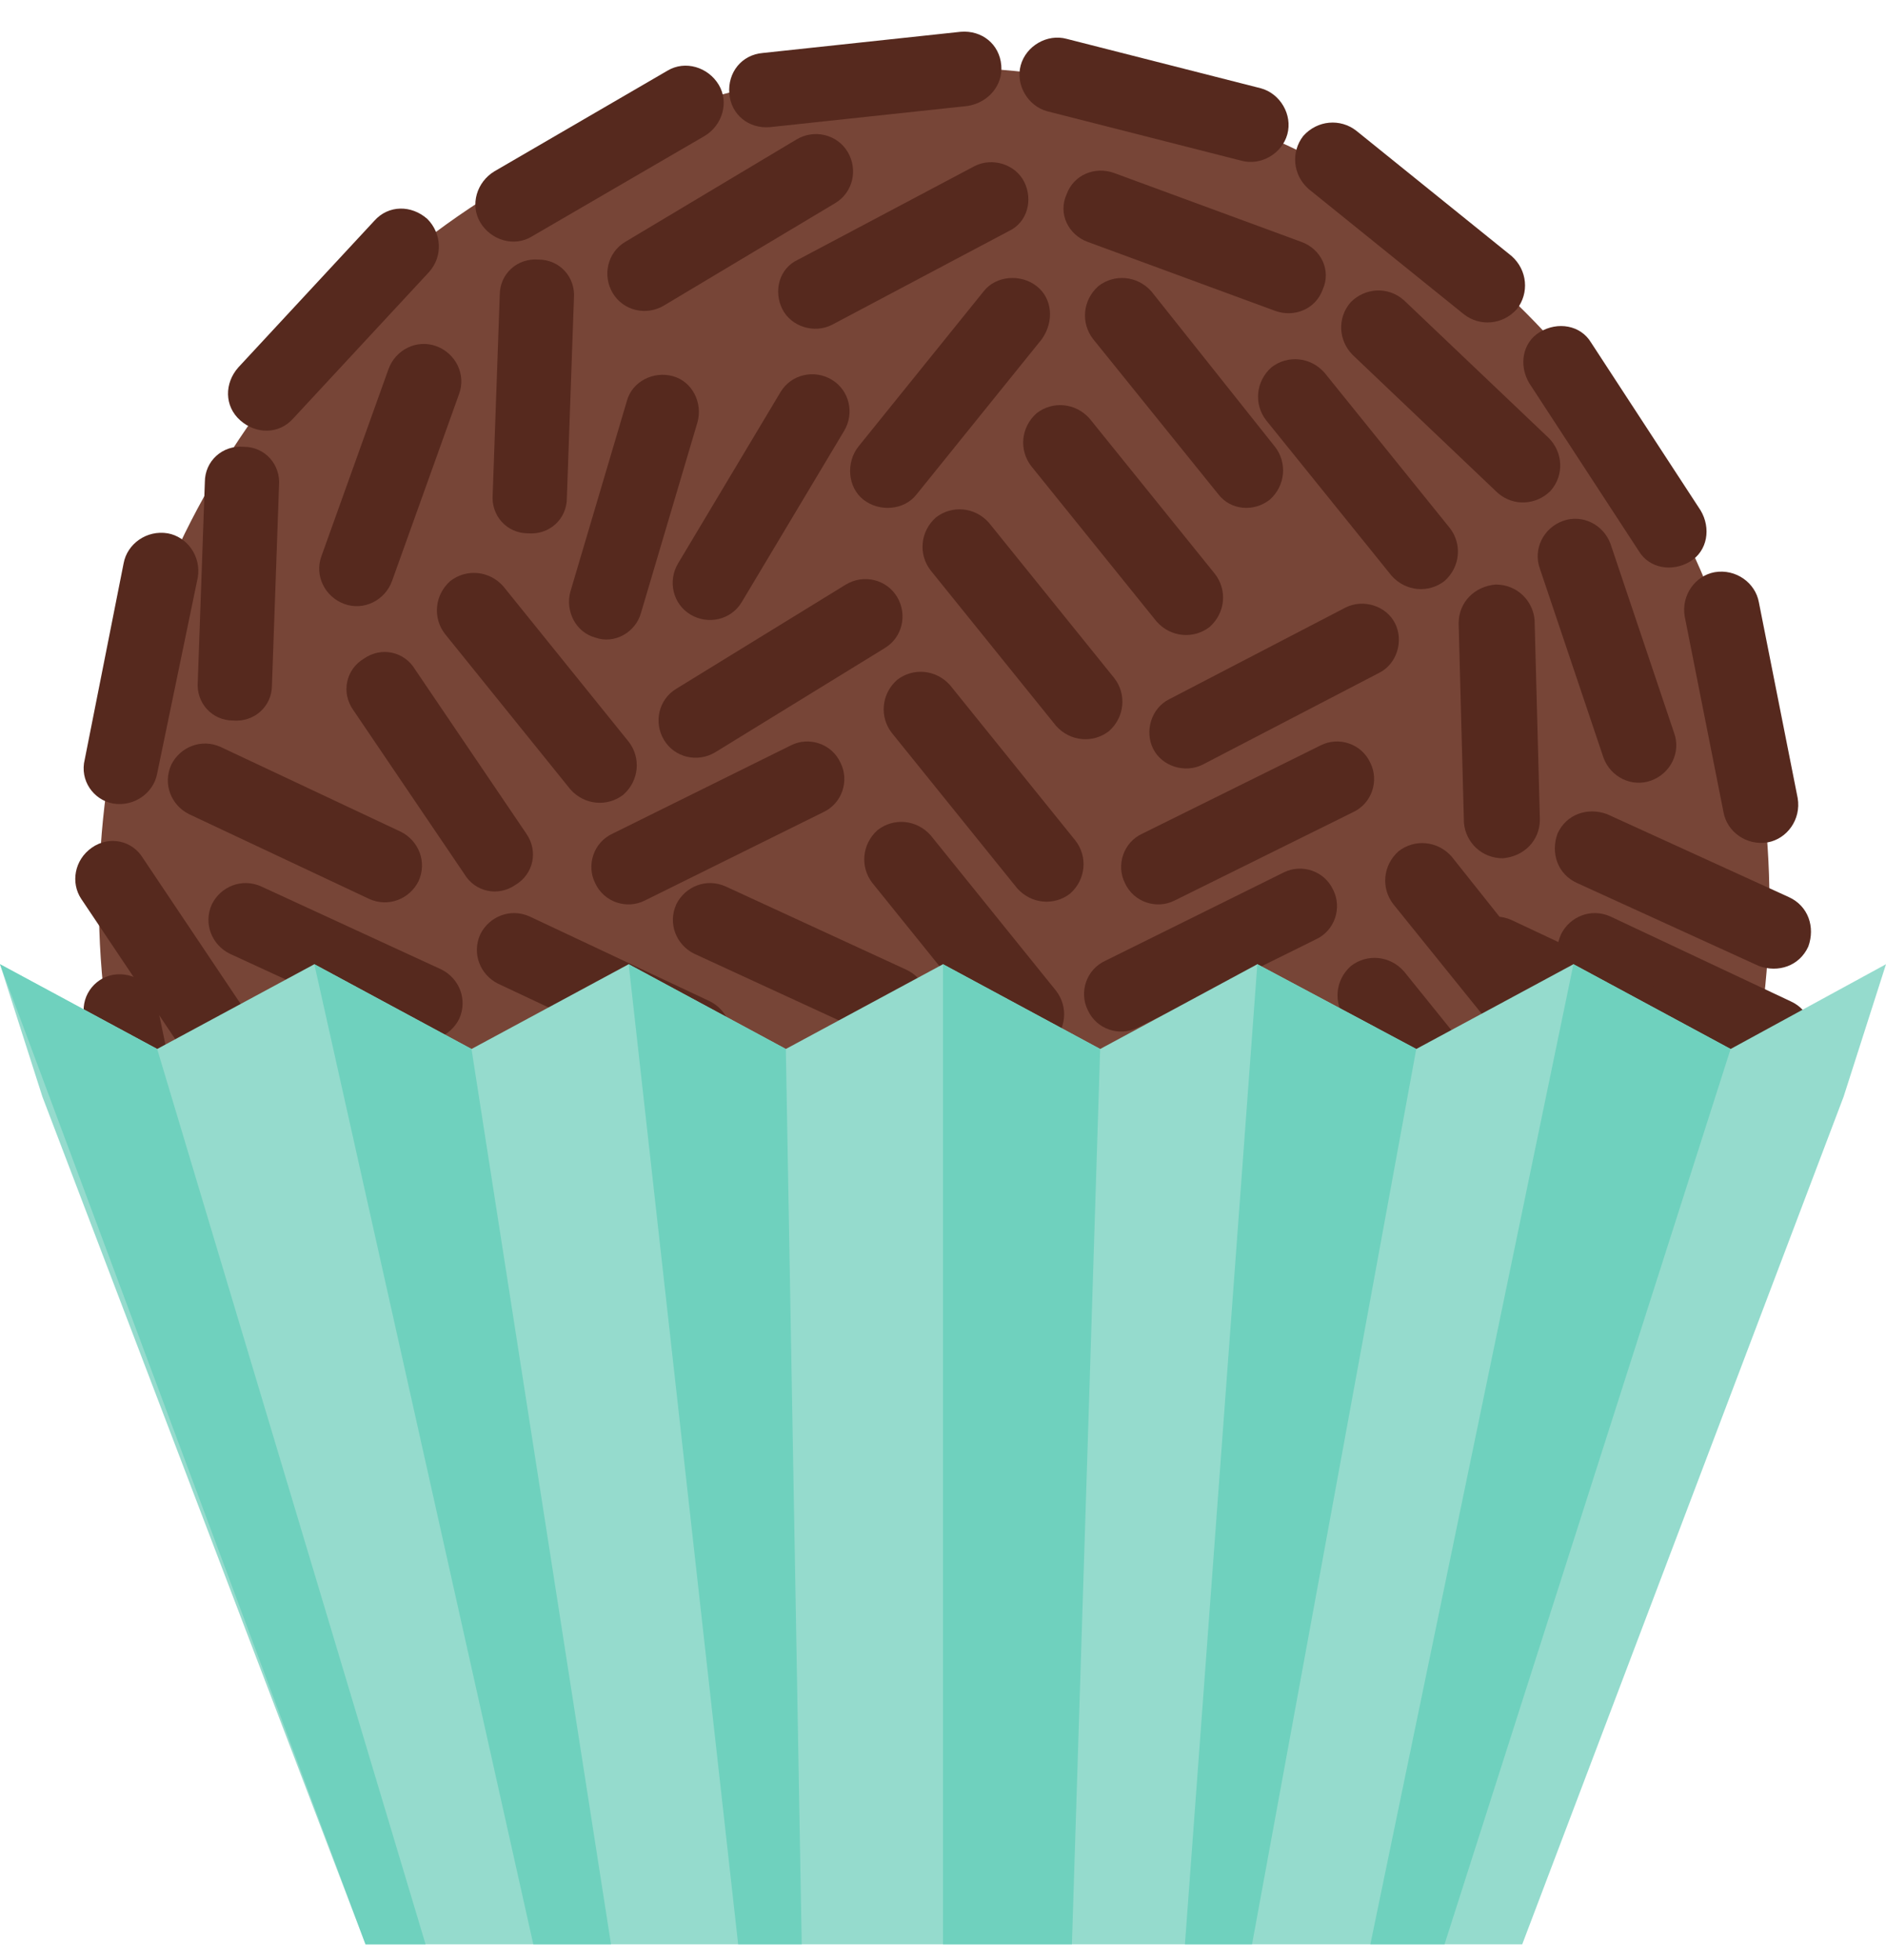 <?xml version="1.0" encoding="utf-8"?>
<!-- Generator: Adobe Illustrator 25.4.1, SVG Export Plug-In . SVG Version: 6.00 Build 0)  -->
<svg version="1.1" id="Camada_1" xmlns="http://www.w3.org/2000/svg" xmlns:xlink="http://www.w3.org/1999/xlink" x="0px" y="0px"
	 viewBox="0 0 106.8 111" style="enable-background:new 0 0 106.8 111;" xml:space="preserve">
<style type="text/css">
	.st0{fill:#774537;}
	.st1{fill:#56291E;}
	.st2{fill:#95DBCD;}
	.st3{fill:#6FD1BE;}
</style>
<g>
	<g>
		<ellipse class="st0" cx="52.9" cy="51.1" rx="47.3" ry="47.3"/>
		<g>
			<path class="st1" d="M14.4,58c0.6,1,0.4,2.3-0.6,2.9l0,0c-1,0.7-2.3,0.4-2.9-0.6l-6.3-9.4C4,50,4.2,48.7,5.2,48l0,0
				c1-0.7,2.3-0.4,2.9,0.6L14.4,58z"/>
			<path class="st1" d="M8.9,43.8c-0.2,1.1-1.3,1.9-2.5,1.7l0,0c-1.1-0.2-1.9-1.3-1.6-2.5L7,31.9c0.2-1.1,1.3-1.9,2.5-1.7l0,0
				c1.1,0.2,1.9,1.3,1.7,2.5L8.9,43.8z"/>
			<path class="st1" d="M25,54.9c1,0.5,1.5,1.7,1,2.8l0,0c-0.5,1-1.7,1.5-2.8,1L13,54c-1-0.5-1.5-1.7-1-2.8l0,0c0.5-1,1.7-1.5,2.8-1
				L25,54.9z"/>
			<path class="st1" d="M22.7,47.1c1,0.5,1.5,1.7,1,2.8l0,0c-0.5,1-1.7,1.5-2.8,1l-10.2-4.8c-1-0.5-1.5-1.7-1-2.8l0,0
				c0.5-1,1.7-1.5,2.8-1L22.7,47.1z"/>
			<path class="st1" d="M15.4,38.8c0,1.2-1,2.1-2.2,2l0,0c-1.2,0-2.1-1-2-2.2l0.4-11.3c0-1.2,1-2.1,2.2-2l0,0c1.2,0,2.1,1,2,2.2
				L15.4,38.8z"/>
			<path class="st1" d="M16.6,23.7c-0.8,0.9-2.1,0.9-3,0.1l0,0c-0.9-0.8-0.9-2.1-0.1-3l7.7-8.3c0.8-0.9,2.1-0.9,3-0.1l0,0
				c0.8,0.8,0.9,2.1,0.1,3L16.6,23.7z"/>
			<path class="st1" d="M40.2,56.7c1,0.5,1.5,1.7,1,2.8l0,0c-0.5,1-1.7,1.5-2.8,1l-10.2-4.8c-1-0.5-1.5-1.7-1-2.8l0,0
				c0.5-1,1.7-1.5,2.8-1L40.2,56.7z"/>
			<path class="st1" d="M29.8,47.2c0.7,1,0.4,2.3-0.6,2.9l0,0c-1,0.7-2.3,0.4-2.9-0.6L20,40.2c-0.7-1-0.4-2.3,0.6-2.9l0,0
				c1-0.7,2.3-0.4,2.9,0.6L29.8,47.2z"/>
			<path class="st1" d="M22.2,32.9c-0.4,1.1-1.6,1.7-2.7,1.3l0,0c-1.1-0.4-1.7-1.6-1.3-2.7l3.8-10.6c0.4-1.1,1.6-1.7,2.7-1.3l0,0
				c1.1,0.4,1.7,1.6,1.3,2.7L22.2,32.9z"/>
			<path class="st1" d="M51.3,54.9c1.1,0.5,1.5,1.7,1,2.8l0,0c-0.5,1-1.7,1.5-2.8,1L39.3,54c-1-0.5-1.5-1.7-1-2.8l0,0
				c0.5-1,1.7-1.5,2.8-1L51.3,54.9z"/>
			<path class="st1" d="M30.1,13.4c-1,0.6-2.3,0.2-2.9-0.8l0,0c-0.6-1-0.2-2.3,0.8-2.9l9.8-5.7c1-0.6,2.3-0.2,2.9,0.8l0,0
				c0.6,1,0.2,2.3-0.8,2.9L30.1,13.4z"/>
			<path class="st1" d="M32.1,28.2c0,1.2-1,2.1-2.2,2l0,0c-1.2,0-2.1-1-2-2.2l0.4-11.3c0-1.2,1-2.1,2.2-2l0,0c1.2,0,2.1,1,2,2.2
				L32.1,28.2z"/>
			<path class="st1" d="M44.8,42.2c1-0.5,2.3-0.1,2.8,1l0,0c0.5,1,0.1,2.3-1,2.8l-10.1,5c-1,0.5-2.3,0.1-2.8-1l0,0
				c-0.5-1-0.1-2.3,1-2.8L44.8,42.2z"/>
			<path class="st1" d="M35.6,42c0.7,0.9,0.6,2.2-0.3,3l0,0c-0.9,0.7-2.2,0.6-3-0.3l-7.1-8.8c-0.7-0.9-0.6-2.2,0.3-3l0,0
				c0.9-0.7,2.2-0.6,3,0.3L35.6,42z"/>
			<path class="st1" d="M36.3,34.7c-0.3,1.1-1.5,1.8-2.6,1.4l0,0c-1.1-0.3-1.7-1.5-1.4-2.6l3.2-10.8c0.3-1.1,1.5-1.7,2.6-1.4l0,0
				c1.1,0.3,1.7,1.5,1.4,2.6L36.3,34.7z"/>
			<path class="st1" d="M47.9,33.1c1-0.6,2.3-0.3,2.9,0.7l0,0c0.6,1,0.3,2.3-0.7,2.9l-9.6,5.9c-1,0.6-2.3,0.3-2.9-0.7l0,0
				c-0.6-1-0.3-2.3,0.7-2.9L47.9,33.1z"/>
			<path class="st1" d="M42,34.1c-0.6,1-1.9,1.3-2.9,0.7l0,0c-1-0.6-1.3-1.9-0.7-2.9l5.8-9.7c0.6-1,1.9-1.3,2.9-0.7l0,0
				c1,0.6,1.3,1.9,0.7,2.9L42,34.1z"/>
			<path class="st1" d="M59.8,56.1c0.7,0.9,0.6,2.2-0.3,3l0,0c-0.9,0.7-2.2,0.6-3-0.3L49.4,50c-0.7-0.9-0.6-2.2,0.3-3l0,0
				c0.9-0.7,2.2-0.6,3,0.3L59.8,56.1z"/>
			<path class="st1" d="M60.9,47.6c0.7,0.9,0.6,2.2-0.3,3l0,0c-0.9,0.7-2.2,0.6-3-0.3l-7.1-8.8c-0.7-0.9-0.6-2.2,0.3-3l0,0
				c0.9-0.7,2.2-0.6,3,0.3L60.9,47.6z"/>
			<path class="st1" d="M72.7,49.4c1-0.5,2.3-0.1,2.8,1l0,0c0.5,1,0.1,2.3-1,2.8l-10.1,5c-1,0.5-2.3,0.1-2.8-1l0,0
				c-0.5-1-0.1-2.3,1-2.8L72.7,49.4z"/>
			<path class="st1" d="M74.8,42.2c1-0.5,2.3-0.1,2.8,1l0,0c0.5,1,0.1,2.3-1,2.8l-10.1,5c-1,0.5-2.3,0.1-2.8-1l0,0
				c-0.5-1-0.1-2.3,1-2.8L74.8,42.2z"/>
			<path class="st1" d="M86.6,63.8c0.7,0.9,0.6,2.2-0.3,3l0,0c-0.9,0.7-2.2,0.6-3-0.3l-7.1-8.8c-0.7-0.9-0.6-2.2,0.3-3l0,0
				c0.9-0.7,2.2-0.6,3,0.3L86.6,63.8z"/>
			<path class="st1" d="M89.2,57.3c0.7,0.9,0.6,2.2-0.3,3l0,0C88,61,86.7,60.9,86,60l-7.1-8.8c-0.7-0.9-0.6-2.2,0.3-3l0,0
				c0.9-0.7,2.2-0.6,3,0.3L89.2,57.3z"/>
			<path class="st1" d="M101.4,56.7c1.1,0.5,1.5,1.7,1,2.8l0,0c-0.5,1-1.7,1.5-2.8,1l-10.2-4.8c-1.1-0.5-1.5-1.7-1-2.8l0,0
				c0.5-1,1.7-1.5,2.8-1L101.4,56.7z"/>
			<path class="st1" d="M97.6,46c0.2,1.1,1.3,1.9,2.5,1.7l0,0c1.1-0.2,1.9-1.3,1.7-2.5l-2.2-11.1c-0.2-1.1-1.3-1.9-2.5-1.7l0,0
				c-1.1,0.2-1.9,1.3-1.7,2.5L97.6,46z"/>
			<path class="st1" d="M82.9,17.8c0.9,0.7,2.2,0.6,3-0.3l0,0c0.7-0.9,0.6-2.2-0.3-3l-8.8-7.1c-0.9-0.7-2.2-0.6-3,0.3l0,0
				c-0.7,0.9-0.6,2.2,0.3,3L82.9,17.8z"/>
			<path class="st1" d="M70.3,9.1c1.1,0.3,2.3-0.4,2.6-1.5l0,0c0.3-1.1-0.4-2.3-1.5-2.6L60.4,2.2c-1.1-0.3-2.3,0.4-2.6,1.5l0,0
				c-0.3,1.1,0.4,2.3,1.5,2.6L70.3,9.1z"/>
			<path class="st1" d="M101.3,50.8c1.1,0.5,1.5,1.7,1.1,2.8l0,0c-0.5,1.1-1.7,1.5-2.8,1.1L89.3,50c-1.1-0.5-1.5-1.7-1.1-2.8l0,0
				c0.5-1.1,1.7-1.5,2.8-1.1L101.3,50.8z"/>
			<path class="st1" d="M63.1,38.4c0.7,0.9,0.6,2.2-0.3,3l0,0c-0.9,0.7-2.2,0.6-3-0.3l-7.1-8.8c-0.7-0.9-0.6-2.2,0.3-3l0,0
				c0.9-0.7,2.2-0.6,3,0.3L63.1,38.4z"/>
			<path class="st1" d="M51.9,28c-0.7,0.9-2.1,1-3,0.3l0,0c-0.9-0.7-1-2.1-0.3-3l7.1-8.8c0.7-0.9,2.1-1,3-0.3l0,0c0.9,0.7,1,2,0.3,3
				L51.9,28z"/>
			<path class="st1" d="M37.6,17.3c-1,0.6-2.3,0.3-2.9-0.7l0,0c-0.6-1-0.3-2.3,0.7-2.9l9.7-5.8c1-0.6,2.3-0.3,2.9,0.7l0,0
				c0.6,1,0.3,2.3-0.7,2.9L37.6,17.3z"/>
			<path class="st1" d="M43.6,7.2c-1.2,0.1-2.2-0.7-2.3-1.9l0,0c-0.1-1.2,0.7-2.2,1.9-2.3l11.2-1.2c1.2-0.1,2.2,0.7,2.3,1.9l0,0
				C56.8,4.8,56,5.8,54.8,6L43.6,7.2z"/>
			<path class="st1" d="M92.8,31.2c0.6,1,1.9,1.2,2.9,0.6l0,0c1-0.6,1.2-1.9,0.6-2.9l-6.2-9.5c-0.6-1-1.9-1.2-2.9-0.6l0,0
				c-1,0.6-1.2,1.9-0.6,2.9L92.8,31.2z"/>
			<path class="st1" d="M47.1,18.4c-1,0.5-2.3,0.1-2.8-0.9l0,0c-0.5-1-0.2-2.3,0.9-2.8l10-5.3c1-0.5,2.3-0.1,2.8,0.9l0,0
				c0.5,1,0.2,2.3-0.9,2.8L47.1,18.4z"/>
			<path class="st1" d="M61.6,13.7c-1.1-0.4-1.7-1.6-1.2-2.7l0,0c0.4-1.1,1.6-1.6,2.7-1.2l10.6,3.9c1.1,0.4,1.7,1.6,1.2,2.7l0,0
				c-0.4,1.1-1.6,1.6-2.7,1.2L61.6,13.7z"/>
			<path class="st1" d="M76.6,20.1c-0.8-0.8-0.9-2.1-0.1-3l0,0c0.8-0.8,2.1-0.9,3-0.1l8.2,7.8c0.8,0.8,0.9,2.1,0.1,3l0,0
				c-0.8,0.8-2.1,0.9-3,0.1L76.6,20.1z"/>
			<path class="st1" d="M87.2,32.2c-0.4-1.1,0.2-2.3,1.3-2.7l0,0c1.1-0.4,2.3,0.2,2.7,1.3l3.6,10.7c0.4,1.1-0.2,2.3-1.3,2.7l0,0
				c-1.1,0.4-2.3-0.2-2.7-1.3L87.2,32.2z"/>
			<path class="st1" d="M82.6,35.3c0-1.2,0.9-2.1,2.1-2.2l0,0c1.2,0,2.1,0.9,2.2,2l0.3,11.3c0,1.2-0.9,2.1-2.1,2.2l0,0
				c-1.2,0-2.1-0.9-2.2-2L82.6,35.3z"/>
			<path class="st1" d="M82.1,29.9c0.7,0.9,0.6,2.2-0.3,3l0,0c-0.9,0.7-2.2,0.6-3-0.3l-7.1-8.8c-0.7-0.9-0.6-2.2,0.3-3l0,0
				c0.9-0.7,2.2-0.6,3,0.3L82.1,29.9z"/>
			<path class="st1" d="M72.2,25.3c0.7,0.9,0.6,2.2-0.3,3l0,0C71,29,69.7,28.9,69,28l-7.1-8.8c-0.7-0.9-0.6-2.2,0.3-3l0,0
				c0.9-0.7,2.2-0.6,3,0.3L72.2,25.3z"/>
			<path class="st1" d="M76.2,34.4c1-0.5,2.3-0.1,2.8,0.9l0,0c0.5,1,0.1,2.3-0.9,2.8l-10,5.2c-1,0.5-2.3,0.1-2.8-0.9l0,0
				c-0.5-1-0.1-2.3,0.9-2.8L76.2,34.4z"/>
			<path class="st1" d="M68.8,32.5c0.7,0.9,0.6,2.2-0.3,3l0,0c-0.9,0.7-2.2,0.6-3-0.3l-7.1-8.8c-0.7-0.9-0.6-2.2,0.3-3l0,0
				c0.9-0.7,2.2-0.6,3,0.3L68.8,32.5z"/>
			<path class="st1" d="M97.6,59.1c0.2-1.1,1.3-1.9,2.5-1.7l0,0c1.1,0.2,1.9,1.3,1.7,2.5L99.5,71c-0.2,1.1-1.3,1.9-2.5,1.7l0,0
				c-1.1-0.2-1.9-1.3-1.7-2.5L97.6,59.1z"/>
			<path class="st1" d="M83.8,55.9c-1.1-0.5-1.5-1.7-1-2.8l0,0c0.5-1,1.7-1.5,2.8-1l10.2,4.8c1.1,0.5,1.5,1.7,1,2.8l0,0
				c-0.5,1-1.7,1.5-2.8,1L83.8,55.9z"/>
			<path class="st1" d="M91.1,64.1c0-1.2,1-2.1,2.2-2l0,0c1.2,0,2.1,1,2,2.2l-0.4,11.3c0,1.2-1,2.1-2.2,2l0,0c-1.2,0-2.1-1-2-2.2
				L91.1,64.1z"/>
			<path class="st1" d="M89.9,79.2c0.8-0.8,2.1-0.9,3-0.1l0,0c0.8,0.8,0.9,2.1,0.1,3l-7.7,8.3c-0.8,0.8-2.1,0.9-3,0.1l0,0
				c-0.8-0.8-0.9-2.1-0.1-3L89.9,79.2z"/>
			<path class="st1" d="M84.3,70.1c0.4-1.1,1.6-1.7,2.7-1.3l0,0c1.1,0.4,1.7,1.6,1.3,2.7l-3.8,10.6c-0.4,1.1-1.6,1.7-2.7,1.3l0,0
				c-1.1-0.4-1.7-1.6-1.3-2.7L84.3,70.1z"/>
			<path class="st1" d="M76.4,89.6c1-0.6,2.3-0.2,2.9,0.8l0,0c0.6,1,0.2,2.3-0.8,2.9l-9.8,5.7c-1,0.6-2.3,0.2-2.9-0.8l0,0
				c-0.6-1-0.2-2.3,0.8-2.9L76.4,89.6z"/>
			<path class="st1" d="M74.5,74.8c0-1.2,1-2.1,2.2-2l0,0c1.2,0,2.1,1,2,2.2l-0.4,11.3c0,1.2-1,2.1-2.2,2l0,0c-1.2,0-2.1-1-2-2.2
				L74.5,74.8z"/>
			<path class="st1" d="M71,61c-0.7-0.9-0.6-2.2,0.3-3l0,0c0.9-0.7,2.2-0.6,3,0.3l7.1,8.7c0.7,0.9,0.6,2.2-0.3,3l0,0
				c-0.9,0.7-2.2,0.6-3-0.3L71,61z"/>
			<path class="st1" d="M70.2,68.2c0.3-1.1,1.5-1.8,2.6-1.4l0,0c1.1,0.3,1.7,1.5,1.4,2.6L71,80.2c-0.3,1.1-1.5,1.8-2.6,1.4l0,0
				c-1.1-0.3-1.8-1.5-1.4-2.6L70.2,68.2z"/>
			<path class="st1" d="M57.7,68.8c-1,0.6-2.3,0.3-2.9-0.7l0,0c-0.6-1-0.3-2.3,0.7-2.9l9.6-5.9c1-0.6,2.3-0.3,2.9,0.7l0,0
				c0.6,1,0.3,2.3-0.7,2.9L57.7,68.8z"/>
			<path class="st1" d="M64.6,68.9c0.6-1,1.9-1.3,2.9-0.7l0,0c1,0.6,1.3,1.9,0.7,2.9l-5.9,9.7c-0.6,1-1.9,1.3-2.9,0.7l0,0
				c-1-0.6-1.3-1.9-0.7-2.9L64.6,68.9z"/>
			<path class="st1" d="M8.9,56.9c-0.2-1.1-1.3-1.9-2.5-1.7l0,0c-1.1,0.2-1.9,1.3-1.6,2.5L7,68.8c0.2,1.1,1.3,1.9,2.5,1.7l0,0
				c1.1-0.2,1.9-1.3,1.7-2.5L8.9,56.9z"/>
			<path class="st1" d="M23.6,85.2c-0.9-0.7-2.2-0.6-3,0.3l0,0c-0.7,0.9-0.6,2.2,0.3,3l8.8,7.1c0.9,0.7,2.2,0.6,3-0.3l0,0
				c0.7-0.9,0.6-2.2-0.3-3L23.6,85.2z"/>
			<path class="st1" d="M36.2,93.8c-1.1-0.3-2.3,0.4-2.6,1.5l0,0c-0.3,1.1,0.4,2.3,1.5,2.6l10.9,2.8c1.1,0.3,2.3-0.4,2.6-1.5l0,0
				c0.3-1.1-0.4-2.3-1.5-2.6L36.2,93.8z"/>
			<path class="st1" d="M43.4,64.6c-0.7-0.9-0.6-2.2,0.3-3l0,0c0.9-0.7,2.2-0.6,3,0.3l7.1,8.8c0.7,0.9,0.6,2.2-0.3,3l0,0
				c-0.9,0.7-2.2,0.6-3-0.3L43.4,64.6z"/>
			<path class="st1" d="M54.7,75c0.7-0.9,2.1-1,3-0.3l0,0c0.9,0.7,1,2.1,0.3,3l-7.1,8.8c-0.7,0.9-2.1,1-3,0.3l0,0
				c-0.9-0.7-1-2.1-0.3-3L54.7,75z"/>
			<path class="st1" d="M68.9,85.7c1-0.6,2.3-0.3,2.9,0.7l0,0c0.6,1,0.3,2.3-0.7,2.9l-9.7,5.8c-1,0.6-2.3,0.3-2.9-0.7l0,0
				c-0.6-1-0.3-2.3,0.7-2.9L68.9,85.7z"/>
			<path class="st1" d="M63,95.8c1.2-0.1,2.2,0.7,2.3,1.9l0,0c0.1,1.2-0.7,2.2-1.9,2.3l-11.2,1.2c-1.2,0.1-2.2-0.7-2.3-1.9l0,0
				c-0.1-1.2,0.7-2.2,1.9-2.3L63,95.8z"/>
			<path class="st1" d="M13.7,71.7c-0.6-1-1.9-1.2-2.9-0.6l0,0c-1,0.6-1.2,1.9-0.6,2.9l6.2,9.5c0.6,1,1.9,1.2,2.9,0.6l0,0
				c1-0.6,1.2-1.9,0.6-2.9L13.7,71.7z"/>
			<path class="st1" d="M59.4,84.5c1-0.5,2.3-0.2,2.8,0.9l0,0c0.5,1,0.2,2.3-0.9,2.8l-10,5.3c-1,0.5-2.3,0.1-2.8-0.9l0,0
				c-0.5-1-0.2-2.3,0.9-2.8L59.4,84.5z"/>
			<path class="st1" d="M44.9,89.2c1.1,0.4,1.7,1.6,1.2,2.7l0,0c-0.4,1.1-1.6,1.7-2.7,1.2l-10.6-3.9c-1.1-0.4-1.7-1.6-1.3-2.7l0,0
				c0.4-1.1,1.6-1.7,2.7-1.2L44.9,89.2z"/>
			<path class="st1" d="M29.9,82.8c0.8,0.8,0.9,2.1,0.1,3l0,0c-0.8,0.8-2.1,0.9-3,0.1l-8.2-7.8c-0.8-0.8-0.9-2.1-0.1-3l0,0
				c0.8-0.8,2.1-0.9,3-0.1L29.9,82.8z"/>
			<path class="st1" d="M19.4,70.7c0.4,1.1-0.2,2.3-1.3,2.7l0,0c-1.1,0.4-2.3-0.2-2.7-1.3l-3.6-10.7c-0.4-1.1,0.2-2.3,1.3-2.7l0,0
				c1.1-0.4,2.3,0.2,2.7,1.3L19.4,70.7z"/>
			<path class="st1" d="M24.4,73c-0.7-0.9-0.6-2.2,0.3-3l0,0c0.9-0.7,2.2-0.6,3,0.3l7.1,8.8c0.7,0.9,0.6,2.2-0.3,3l0,0
				c-0.9,0.7-2.2,0.6-3-0.3L24.4,73z"/>
			<path class="st1" d="M34.3,77.7c-0.7-0.9-0.6-2.2,0.3-3l0,0c0.9-0.7,2.2-0.6,3,0.3l7.1,8.8c0.7,0.9,0.6,2.2-0.3,3l0,0
				c-0.9,0.7-2.2,0.6-3-0.3L34.3,77.7z"/>
			<path class="st1" d="M24.6,66.3c-1.2,0-2.1-0.9-2.2-2l0,0c0-1.2,0.9-2.1,2-2.2l11.3-0.3c1.2,0,2.1,0.9,2.2,2l0,0
				c0,1.2-0.9,2.1-2,2.2L24.6,66.3z"/>
			<path class="st1" d="M37.7,70.4c-0.7-0.9-0.6-2.2,0.3-3l0,0c0.9-0.7,2.2-0.6,3,0.3l7.1,8.8c0.7,0.9,0.6,2.2-0.3,3l0,0
				c-0.9,0.7-2.2,0.6-3-0.3L37.7,70.4z"/>
		</g>
	</g>
	<g>
		<polygon class="st2" points="98,59.4 89.1,54.6 80.2,59.4 71.2,54.6 62.3,59.4 53.4,54.6 44.5,59.4 35.6,54.6 26.7,59.4 
			17.8,54.6 8.9,59.4 0,54.6 2.4,62.1 20.7,110.1 53.4,110.1 86.2,110.1 104.4,62.1 106.8,54.6 		"/>
		<polygon class="st3" points="8.9,59.4 24.1,110.1 20.7,110.1 0,54.6 		"/>
		<polygon class="st3" points="17.8,54.6 30.2,110.1 34.6,110.1 26.7,59.4 		"/>
		<polygon class="st3" points="35.6,54.6 41.8,110.1 45.4,110.1 44.5,59.4 		"/>
		<polygon class="st3" points="53.4,54.6 53.4,110.1 60.7,110.1 62.3,59.4 		"/>
		<polygon class="st3" points="71.2,54.6 67.1,110.1 70.9,110.1 80.2,59.4 		"/>
		<polygon class="st3" points="89.1,54.6 77.6,110.1 81.8,110.1 98,59.4 		"/>
	</g>
</g>
</svg>
